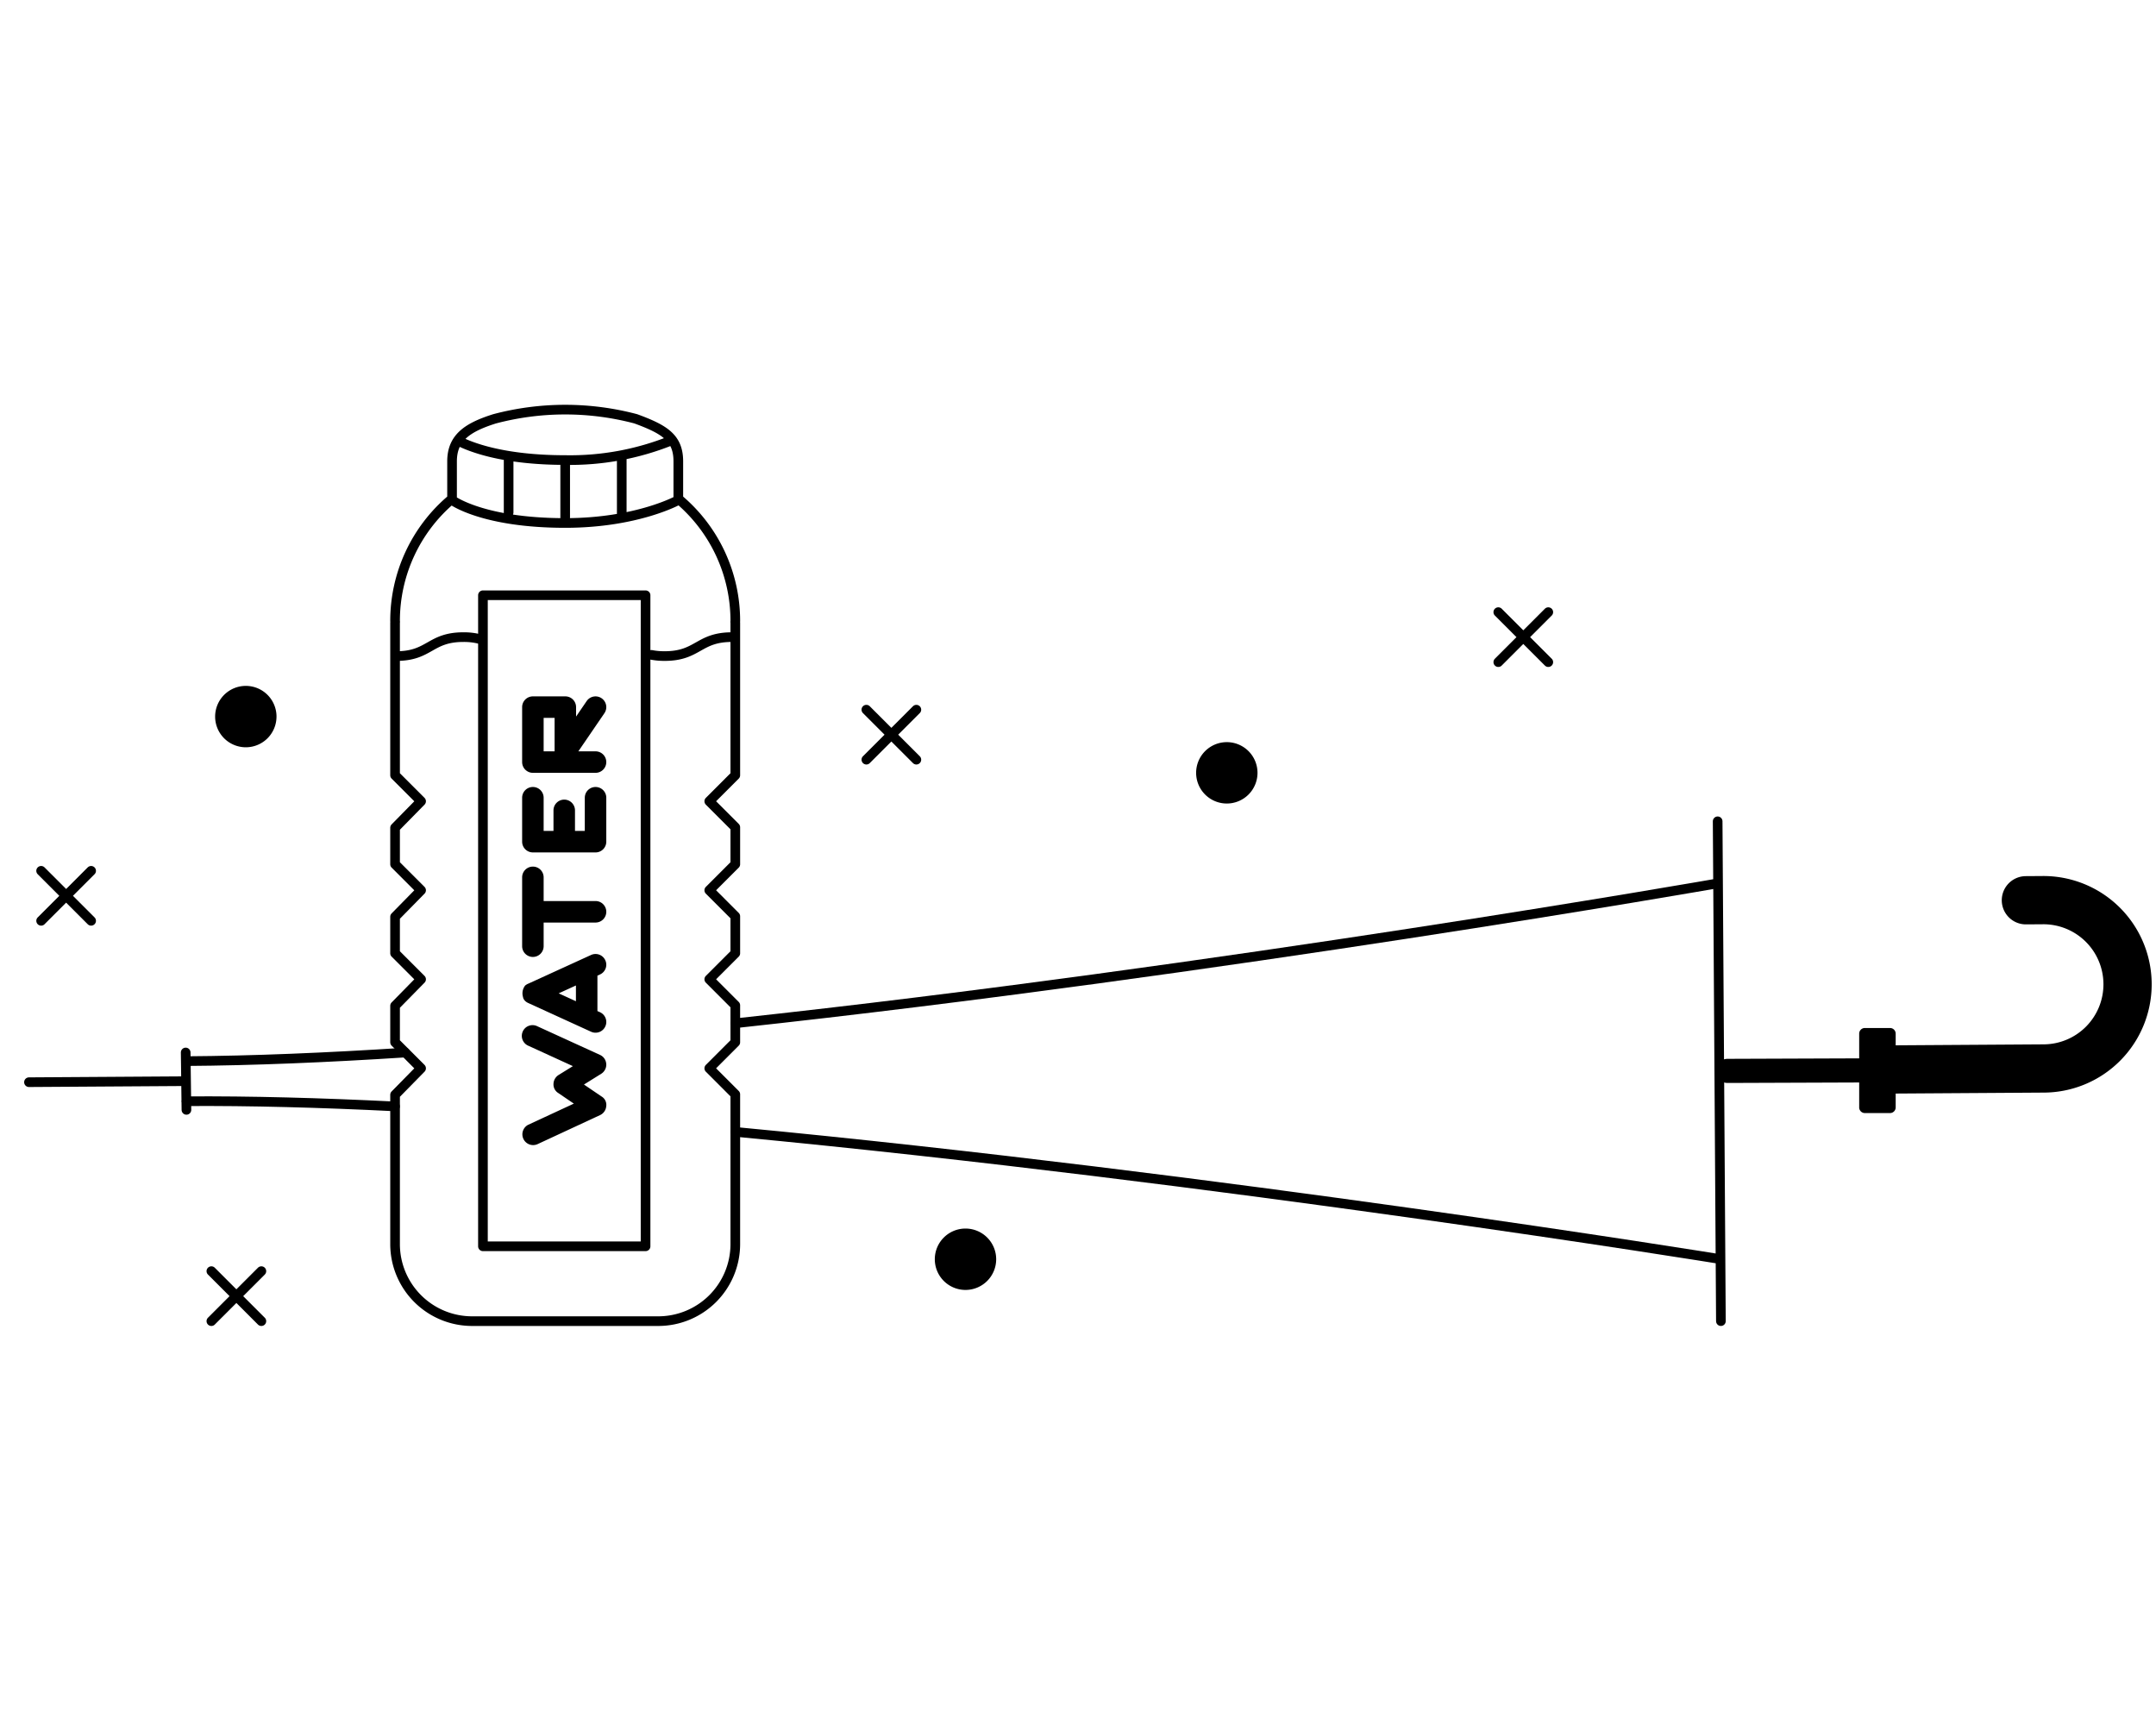 <svg xmlns="http://www.w3.org/2000/svg" id="umbrella-care-7" viewBox="0 0 223 179" width="100%" height="100%"><title>umbrella-care-7</title><g clip-path="url(&quot;#bda&quot;)"><path fill="none" stroke="#000" stroke-linecap="round" stroke-linejoin="round" stroke-width="0.998" d="M 19.245 111.818 l -16.249 0.105 m 174.96 18.3 s -51.852 -8.408 -101.884 -13.16 m -35.216 -2.636 c -7.697 -0.382 -14.98 -0.579 -21.598 -0.536 m 158.445 -22.539 s -51.689 9.072 -101.634 14.475 m -34.152 3.031 c -8.097 0.523 -15.754 0.841 -22.686 0.886 m -0.025 -0.895 l 0.077 5.937 M 177.661 84.94 l 0.336 51.695" /></g><path fill="none" stroke="#000" stroke-linecap="round" stroke-linejoin="round" stroke-width="2.495" d="M 178.676 110.755 l 21.15 -0.077" /><g clip-path="url(&quot;#bda&quot;)"><path fill="none" stroke="#000" stroke-linecap="round" stroke-linejoin="round" stroke-width="4.989" d="M 209.542 93.107 l 1.681 -0.011 a 8.705 8.705 0 1 1 0.113 17.409 l -15.987 0.104" /><path fill="none" stroke="#000" stroke-linecap="round" stroke-linejoin="round" stroke-width="0.998" d="M 66.772 128.895 h -16.82 V 61.563 h 16.82 Z m -2.463 -75.641 V 47.32 m -5.851 6.194 V 47.58 m -5.85 5.414 V 47.58 m 16.732 -1.984 a 27.991 27.991 0 0 1 -10.882 1.984 c -6.409 0 -9.786 -1.333 -11.074 -2 m 22.776 6.138 s -4.249 2.37 -11.702 2.37 c -8.546 0 -11.701 -2.37 -11.701 -2.37 v -4.001 c 0 -2.431 1.571 -3.51 4.4 -4.402 a 28.534 28.534 0 0 1 14.603 0 c 2.981 1.095 4.4 1.97 4.4 4.402 Z m -23.466 -0.075 a 16.457 16.457 0 0 0 -5.831 12.585 c 0 0.033 0.009 0.062 0.009 0.095 s -0.009 0.063 -0.009 0.096 v 15.756 l 2.691 2.693 l -2.691 2.742 v 3.77 l 2.691 2.694 l -2.691 2.742 v 3.77 l 2.691 2.694 l -2.691 2.743 v 3.77 l 2.691 2.694 l -2.691 2.742 v 15.474 a 7.97 7.97 0 0 0 7.977 7.933 h 19.236 a 7.971 7.971 0 0 0 7.978 -7.933 V 113.18 l -2.692 -2.693 l 2.692 -2.694 v -3.82 l -2.692 -2.693 l 2.692 -2.693 v -3.82 l -2.692 -2.693 l 2.692 -2.693 v -3.82 l -2.692 -2.693 l 2.692 -2.693 V 64.419 c 0 -0.033 -0.009 -0.063 -0.009 -0.096 s 0.009 -0.062 0.009 -0.095 a 16.454 16.454 0 0 0 -5.808 -12.565" /><path d="M 62.71 110.11 a 1.119 1.119 0 0 1 -0.526 0.944 l -1.784 1.111 l 1.822 1.237 a 1.003 1.003 0 0 1 0.483 1.003 a 1.115 1.115 0 0 1 -0.64 0.922 l -6.481 3.01 a 1.112 1.112 0 0 1 -0.933 -2.018 l 4.702 -2.18 l -1.616 -1.1 a 1.036 1.036 0 0 1 -0.488 -0.939 a 1.127 1.127 0 0 1 0.526 -0.922 l 1.48 -0.916 l -4.598 -2.104 a 1.11 1.11 0 1 1 0.922 -2.018 l 6.48 2.961 a 1.098 1.098 0 0 1 0.646 0.94 a 0.325 0.325 0 0 1 0.005 0.07 M 59.57 103.55 l -1.784 -0.815 l 1.784 -0.815 Z m 1.567 -4.785 l -6.48 2.961 a 1.199 1.199 0 0 0 -0.348 0.21 a 1.443 1.443 0 0 0 -0.202 0.381 a 1.314 1.314 0 0 0 0 0.83 c 0.006 0.015 -0.006 0.032 0.002 0.05 a 0.93 0.93 0 0 0 0.218 0.335 a 1.209 1.209 0 0 0 0.33 0.211 l 6.48 2.961 a 1.108 1.108 0 0 0 1.47 -0.547 a 1.068 1.068 0 0 0 0.103 -0.46 a 1.107 1.107 0 0 0 -0.65 -1.01 l -0.267 -0.12 v -3.663 l 0.266 -0.122 a 1.106 1.106 0 0 0 0.651 -1.008 a 1.062 1.062 0 0 0 -0.103 -0.46 a 1.107 1.107 0 0 0 -1.47 -0.549 M 54.006 90.737 v 7.12 a 1.112 1.112 0 0 0 2.224 0 v -2.445 h 5.368 a 1.112 1.112 0 0 0 0 -2.224 H 56.23 v -2.45 a 1.112 1.112 0 0 0 -2.224 0 M 60.486 82.504 v 3.433 h -1.014 v -2.126 a 1.112 1.112 0 1 0 -2.224 0 v 2.126 H 56.23 v -3.433 a 1.112 1.112 0 0 0 -2.224 0 v 4.544 a 1.113 1.113 0 0 0 1.112 1.112 h 6.481 a 1.113 1.113 0 0 0 1.111 -1.112 v -4.544 a 1.111 1.111 0 1 0 -2.223 0 M 56.23 77.705 h 1.133 v -3.46 H 56.23 Z m 6.48 -4.572 a 1.13 1.13 0 0 1 -0.195 0.629 l -2.695 3.943 h 1.778 a 1.111 1.111 0 1 1 0 2.223 h -6.48 a 1.113 1.113 0 0 1 -1.112 -1.112 v -5.683 a 1.113 1.113 0 0 1 1.112 -1.112 h 3.357 a 1.113 1.113 0 0 1 1.11 1.112 v 0.976 l 1.097 -1.605 a 1.112 1.112 0 0 1 2.028 0.629" /><path fill="none" stroke="#000" stroke-linecap="round" stroke-linejoin="round" stroke-width="0.998" d="M 154.972 63.309 l 5.171 5.17 m 0 -5.17 l -5.17 5.17 m 0 -5.17 l 5.17 5.17 m -138.28 62.986 l 5.17 5.17 m 0 -5.17 l -5.17 5.17 m 0 -5.17 l 5.17 5.17 M 4.254 90.062 l 5.171 5.17 m 0 -5.17 l -5.17 5.17 m 0 -5.17 l 5.17 5.17 M 89.61 73.397 l 5.171 5.17 m 0 -5.17 l -5.17 5.17 m 0 -5.17 l 5.17 5.17 M 40.994 67.852 c 3.466 0 3.466 -1.959 6.933 -1.959 a 6.688 6.688 0 0 1 1.705 0.2 m 17.743 1.636 a 7.08 7.08 0 0 0 1.37 0.123 c 3.48 0 3.48 -1.959 6.96 -1.959" /><path d="M 130.066 79.928 a 3.174 3.174 0 1 0 -3.174 3.174 a 3.174 3.174 0 0 0 3.174 -3.174 M 28.6 74.111 a 3.174 3.174 0 1 0 -3.175 3.174 a 3.174 3.174 0 0 0 3.174 -3.174 M 103.037 130.234 a 3.174 3.174 0 1 0 -3.174 3.174 a 3.174 3.174 0 0 0 3.174 -3.174 M 192.3 114.53 v -7.627 a 0.585 0.585 0 0 1 0.585 -0.585 h 2.604 a 0.585 0.585 0 0 1 0.586 0.585 v 7.627 a 0.586 0.586 0 0 1 -0.586 0.586 h -2.604 a 0.586 0.586 0 0 1 -0.586 -0.586" /></g></svg>